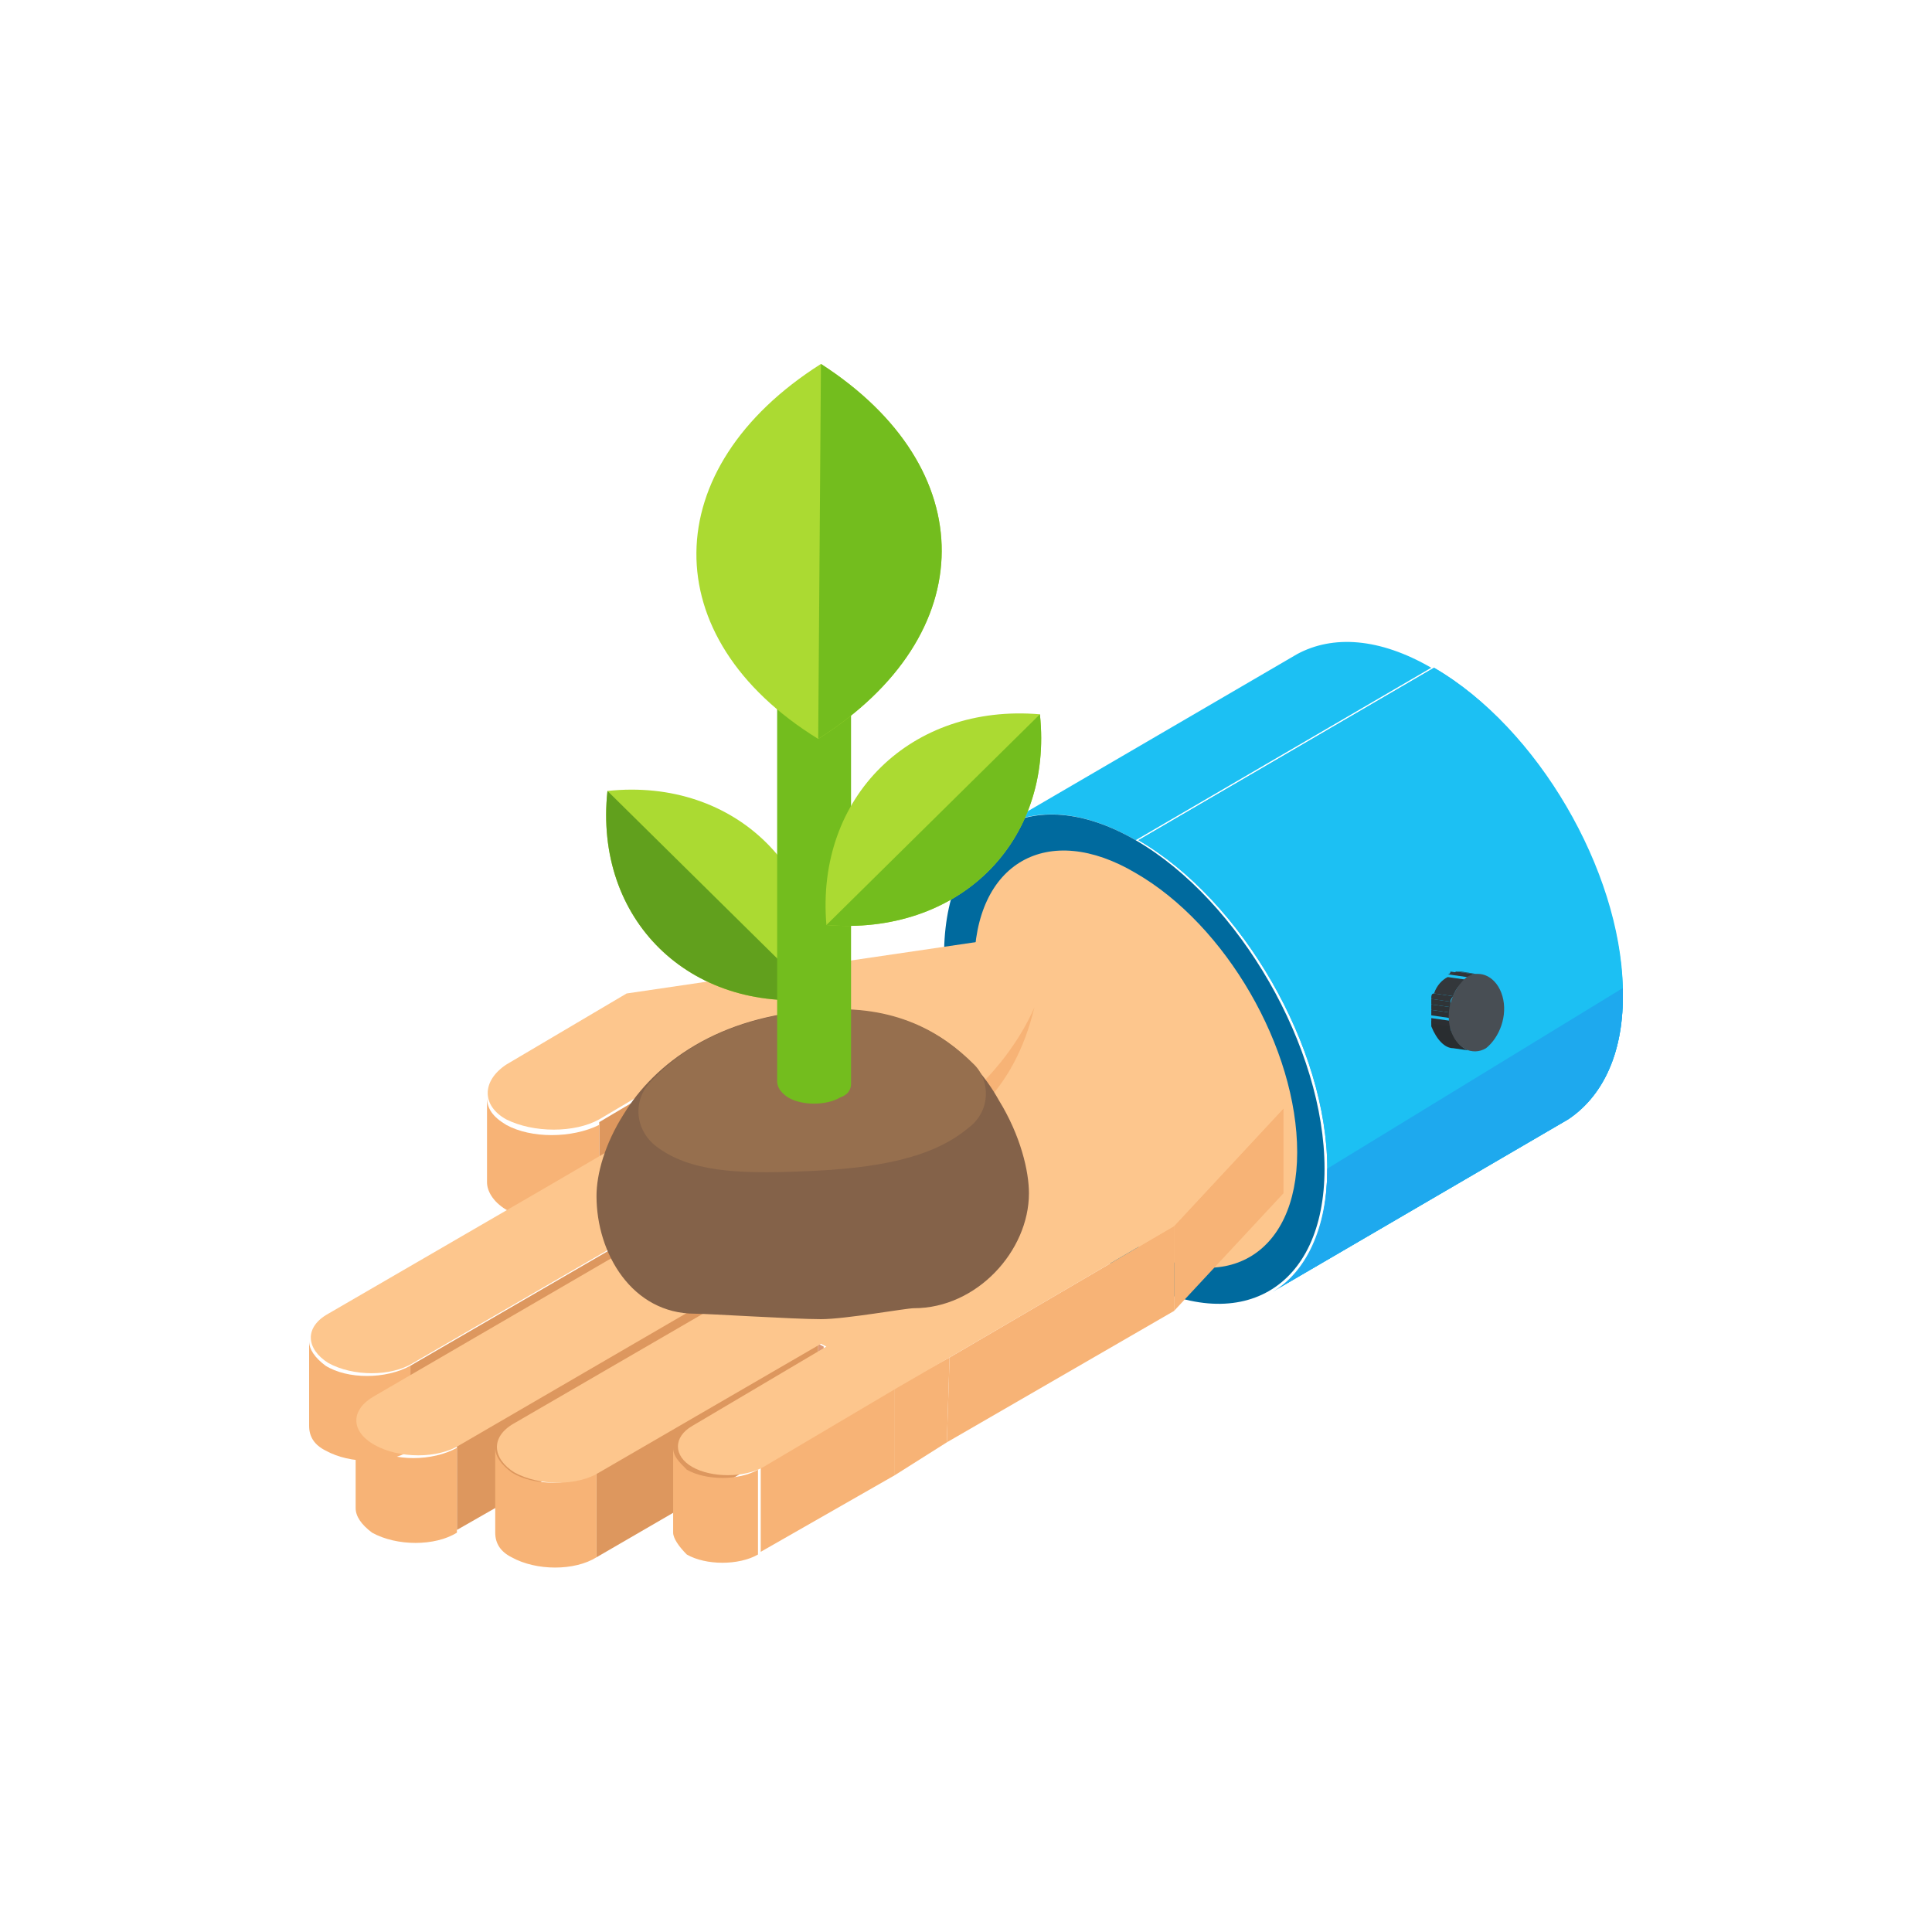 <svg width="100" height="100" viewBox="0 0 100 100" fill="none" xmlns="http://www.w3.org/2000/svg">
<path d="M81.167 57.938L65.867 66.864C67.567 65.872 68.7 63.605 68.7 60.489C68.7 54.255 64.308 46.605 58.925 43.489L74.225 34.564C79.608 37.68 84 45.33 84 51.563C84 54.68 82.867 56.805 81.167 57.938Z" fill="#1EA9EE"/>
<path d="M51.842 42.78L67.142 33.855C68.983 32.864 71.392 33.005 74.083 34.563L58.783 43.489C56.092 41.93 53.683 41.788 51.842 42.78ZM84 51.563C84 54.68 82.867 56.805 81.167 57.938L65.867 66.864C67.708 65.872 68.7 63.605 68.7 60.489C68.7 54.255 64.308 46.605 58.925 43.489L74.225 34.563C79.608 37.68 83.858 45.047 84 51.139C84 51.28 84 51.422 84 51.563Z" fill="#1CC0F3"/>
<path d="M58.783 43.489C64.167 46.605 68.558 54.255 68.558 60.489C68.558 66.722 64.167 69.272 58.642 66.155C53.117 63.038 48.867 55.389 48.867 49.155C49.008 42.922 53.4 40.372 58.783 43.489Z" fill="#006A9E"/>
<path d="M58.783 45.188C63.458 47.88 67.142 54.255 67.142 59.639C67.142 65.022 63.317 67.147 58.783 64.455C54.108 61.764 50.425 55.389 50.425 50.005C50.425 44.622 54.25 42.497 58.783 45.188Z" fill="#FDC68D"/>
<path d="M39.375 55.105V59.497L34.842 60.205V55.813L39.375 55.105Z" fill="#DD975E"/>
<path d="M34.842 55.813V60.205L31.017 62.472V58.08L34.842 55.813Z" fill="#DD975E"/>
<path d="M25.208 61.197V56.805C25.208 57.372 25.492 57.797 26.2 58.222C27.475 58.93 29.6 58.93 31.017 58.222V62.614C29.742 63.322 27.617 63.322 26.2 62.614C25.492 62.188 25.208 61.622 25.208 61.197Z" fill="#F7B376"/>
<path d="M66.433 57.372V61.764L60.767 67.855V63.464L66.433 57.372Z" fill="#F7B376"/>
<path d="M33.142 64.314V68.705L32.717 68.422V64.03L33.142 64.314Z" fill="#DD9A76"/>
<path d="M37.958 67.005V71.538L37.533 71.255V66.722L37.958 67.005Z" fill="#DD9A76"/>
<path d="M42.633 69.697V74.088L42.35 73.947V69.555L42.633 69.697Z" fill="#DD9A76"/>
<path d="M60.767 63.464V67.855L49.008 74.655L49.15 70.263L60.767 63.464Z" fill="#F7B376"/>
<path d="M32.717 64.03V68.422L21.242 75.08V70.689L32.717 64.03Z" fill="#DD975E"/>
<path d="M16 73.805V69.413C16 69.838 16.283 70.263 16.85 70.689C17.983 71.397 19.967 71.397 21.242 70.689V75.08C20.108 75.788 18.125 75.788 16.85 75.08C16.283 74.797 16 74.372 16 73.805Z" fill="#F7B376"/>
<path d="M49.15 70.263L49.008 74.655L46.317 76.355V71.822L49.15 70.263Z" fill="#F7B376"/>
<path d="M37.533 66.722V71.255L23.65 79.189V74.797L37.533 66.722Z" fill="#DD975E"/>
<path d="M18.408 78.055V73.663C18.408 74.088 18.692 74.513 19.258 74.939C20.392 75.647 22.375 75.647 23.65 74.939V79.33C22.517 80.038 20.533 80.038 19.258 79.33C18.692 78.905 18.408 78.48 18.408 78.055Z" fill="#F7B376"/>
<path d="M46.317 71.822V76.355L39.375 80.322V75.93L46.317 71.822Z" fill="#F7B376"/>
<path d="M42.35 69.555V73.947L30.875 80.605V76.213L42.35 69.555Z" fill="#DD975E"/>
<path d="M34.842 79.33V74.939C34.842 75.364 35.125 75.647 35.55 76.072C36.542 76.638 38.242 76.638 39.233 76.072V80.463C38.242 81.03 36.542 81.03 35.55 80.463C35.125 80.038 34.842 79.614 34.842 79.33ZM25.633 79.33V74.939C25.633 75.364 25.917 75.788 26.483 76.213C27.617 76.922 29.6 76.922 30.875 76.213V80.605C29.742 81.314 27.758 81.314 26.483 80.605C25.917 80.322 25.633 79.897 25.633 79.33Z" fill="#F7B376"/>
<path d="M66.433 57.372L60.767 63.464L49.15 70.263L46.458 71.822L39.517 75.93C38.525 76.497 36.825 76.497 35.833 75.93C34.842 75.364 34.842 74.372 35.833 73.805L42.775 69.697L42.492 69.555L31.017 76.213C29.883 76.922 27.9 76.922 26.625 76.213C25.492 75.505 25.35 74.372 26.625 73.663L38.1 67.005L37.675 66.722L23.792 74.797C22.658 75.505 20.675 75.505 19.4 74.797C18.125 74.088 18.125 72.955 19.4 72.247L33.283 64.172L32.858 63.889L21.383 70.547C20.25 71.255 18.267 71.255 16.992 70.547C15.858 69.838 15.717 68.705 16.992 67.997L28.467 61.339L39.375 54.964L34.842 55.672L31.017 57.938C29.742 58.647 27.617 58.647 26.2 57.938C24.925 57.23 24.925 55.955 26.2 55.105L32.433 51.422L51.7 48.589L66.433 57.372Z" fill="#FDC68D"/>
<path d="M33 59.922C33 59.922 42.775 59.639 48.725 65.588C48.725 65.588 44.05 61.48 33 59.922ZM53.542 52.13C53.542 52.13 50.85 59.072 42.775 59.78C42.775 59.922 51.417 61.055 53.542 52.13Z" fill="#F7B376"/>
<path d="M84 51.563C84 54.68 82.867 56.805 81.167 57.938L65.867 66.864C67.708 65.872 68.7 63.605 68.7 60.489L84 51.139C84 51.28 84 51.422 84 51.563Z" fill="#1EA9EE"/>
<path d="M53.258 61.764C53.258 64.739 50.567 67.713 47.308 67.713C46.883 67.713 43.767 68.28 42.492 68.28C41.075 68.28 36.683 67.997 35.975 67.997C32.717 67.997 30.875 64.88 30.875 61.905C30.875 60.772 31.3 59.214 32.292 57.655C33.85 55.105 37.108 52.555 42.492 52.272C47.45 51.989 50.283 54.397 51.7 56.947C52.833 58.788 53.258 60.63 53.258 61.764Z" fill="#846249"/>
<path d="M50.425 55.105C48.725 53.405 46.317 51.989 42.492 52.272C38.383 52.555 35.55 53.972 33.708 55.955C32.717 56.947 32.858 58.505 33.992 59.355C35.692 60.63 38.1 60.772 41.5 60.63C45.467 60.489 48.3 59.922 50.142 58.364C51.275 57.514 51.275 55.955 50.425 55.105Z" fill="#966F4E"/>
<path d="M31.442 40.939C30.733 47.597 35.692 52.413 42.35 51.705C43.058 45.189 38.1 40.23 31.442 40.939Z" fill="#ABDA32"/>
<path d="M31.442 40.939C30.733 47.597 35.692 52.413 42.35 51.705L31.442 40.939Z" fill="#61A01D"/>
<path d="M44.05 31.164V56.097C44.05 56.38 43.908 56.664 43.483 56.805C42.775 57.23 41.5 57.23 40.792 56.805C40.367 56.522 40.225 56.239 40.225 55.955V31.022C40.225 31.305 40.367 31.589 40.792 31.872C41.5 32.297 42.775 32.297 43.483 31.872C43.908 31.73 44.05 31.447 44.05 31.164Z" fill="#73BD1E"/>
<path d="M43.483 30.455C44.192 30.88 44.192 31.589 43.483 32.014C42.775 32.439 41.5 32.439 40.792 32.014C40.083 31.589 40.083 30.88 40.792 30.455C41.5 30.03 42.775 30.03 43.483 30.455Z" fill="#ABDA32"/>
<path d="M53.825 36.972C54.533 43.63 49.575 48.447 42.775 47.88C42.208 41.222 47.167 36.405 53.825 36.972Z" fill="#ABDA32"/>
<path d="M53.825 36.972C54.533 43.63 49.575 48.447 42.775 47.88L53.825 36.972Z" fill="#73BD1E"/>
<path d="M42.492 18.838C50.85 24.222 50.85 32.864 42.35 38.247C33.85 33.005 33.992 24.222 42.492 18.838Z" fill="#ABDA32"/>
<path d="M42.492 18.838C50.85 24.222 50.85 32.864 42.35 38.247L42.492 18.838Z" fill="#73BD1E"/>
<path d="M75.925 50.572L74.933 50.43C74.933 50.43 75.075 50.43 75.075 50.288L76.066 50.43C75.925 50.572 75.925 50.572 75.925 50.572Z" fill="#33373B"/>
<path d="M76.067 50.572L75.075 50.43C75.216 50.43 75.216 50.43 75.358 50.288L76.35 50.43C76.208 50.43 76.067 50.572 76.067 50.572Z" fill="#313539"/>
<path d="M76.35 50.43L75.358 50.288H75.5L76.492 50.43H76.35Z" fill="#2F3437"/>
<path d="M76.492 50.43L75.5 50.288H75.641L76.492 50.43C76.633 50.43 76.492 50.43 76.492 50.43Z" fill="#2E3235"/>
<path d="M76.208 54.397L75.217 54.255C74.792 54.255 74.367 53.83 74.083 53.122C74.083 52.98 74.083 52.98 74.083 52.839L75.075 52.98C75.075 53.122 75.075 53.122 75.075 53.264C75.358 53.972 75.783 54.397 76.208 54.397Z" fill="#292D30"/>
<path d="M75.075 53.122L74.083 52.98C74.083 52.839 74.083 52.697 74.083 52.697L75.075 52.839C75.075 52.839 75.075 52.98 75.075 53.122Z" fill="#2B2E32"/>
<path d="M75.075 52.697L74.083 52.555C74.083 52.413 74.083 52.413 74.083 52.272L75.075 52.413C75.075 52.555 75.075 52.697 75.075 52.697Z" fill="#2C3034"/>
<path d="M75.075 52.413L74.083 52.272C74.083 52.13 74.083 52.13 74.083 51.989L75.075 52.13C75.075 52.272 75.075 52.413 75.075 52.413Z" fill="#2E3235"/>
<path d="M75.075 52.13L74.083 51.989C74.083 51.847 74.083 51.847 74.083 51.705L75.075 51.847C75.075 51.989 75.075 51.989 75.075 52.13Z" fill="#2F3437"/>
<path d="M75.075 51.847L74.083 51.705C74.083 51.563 74.083 51.422 74.225 51.422L75.217 51.563C75.217 51.563 75.075 51.705 75.075 51.847Z" fill="#313539"/>
<path d="M75.216 51.563L74.225 51.422C74.367 50.997 74.65 50.714 74.933 50.572L75.925 50.714C75.641 50.855 75.358 51.139 75.216 51.563Z" fill="#33373B"/>
<path d="M75.925 50.572C76.633 50.147 77.483 50.572 77.766 51.563C78.05 52.555 77.625 53.688 76.916 54.255C76.208 54.68 75.358 54.255 75.075 53.264C74.791 52.272 75.216 51.139 75.925 50.572Z" fill="#484E54"/>
</svg>
